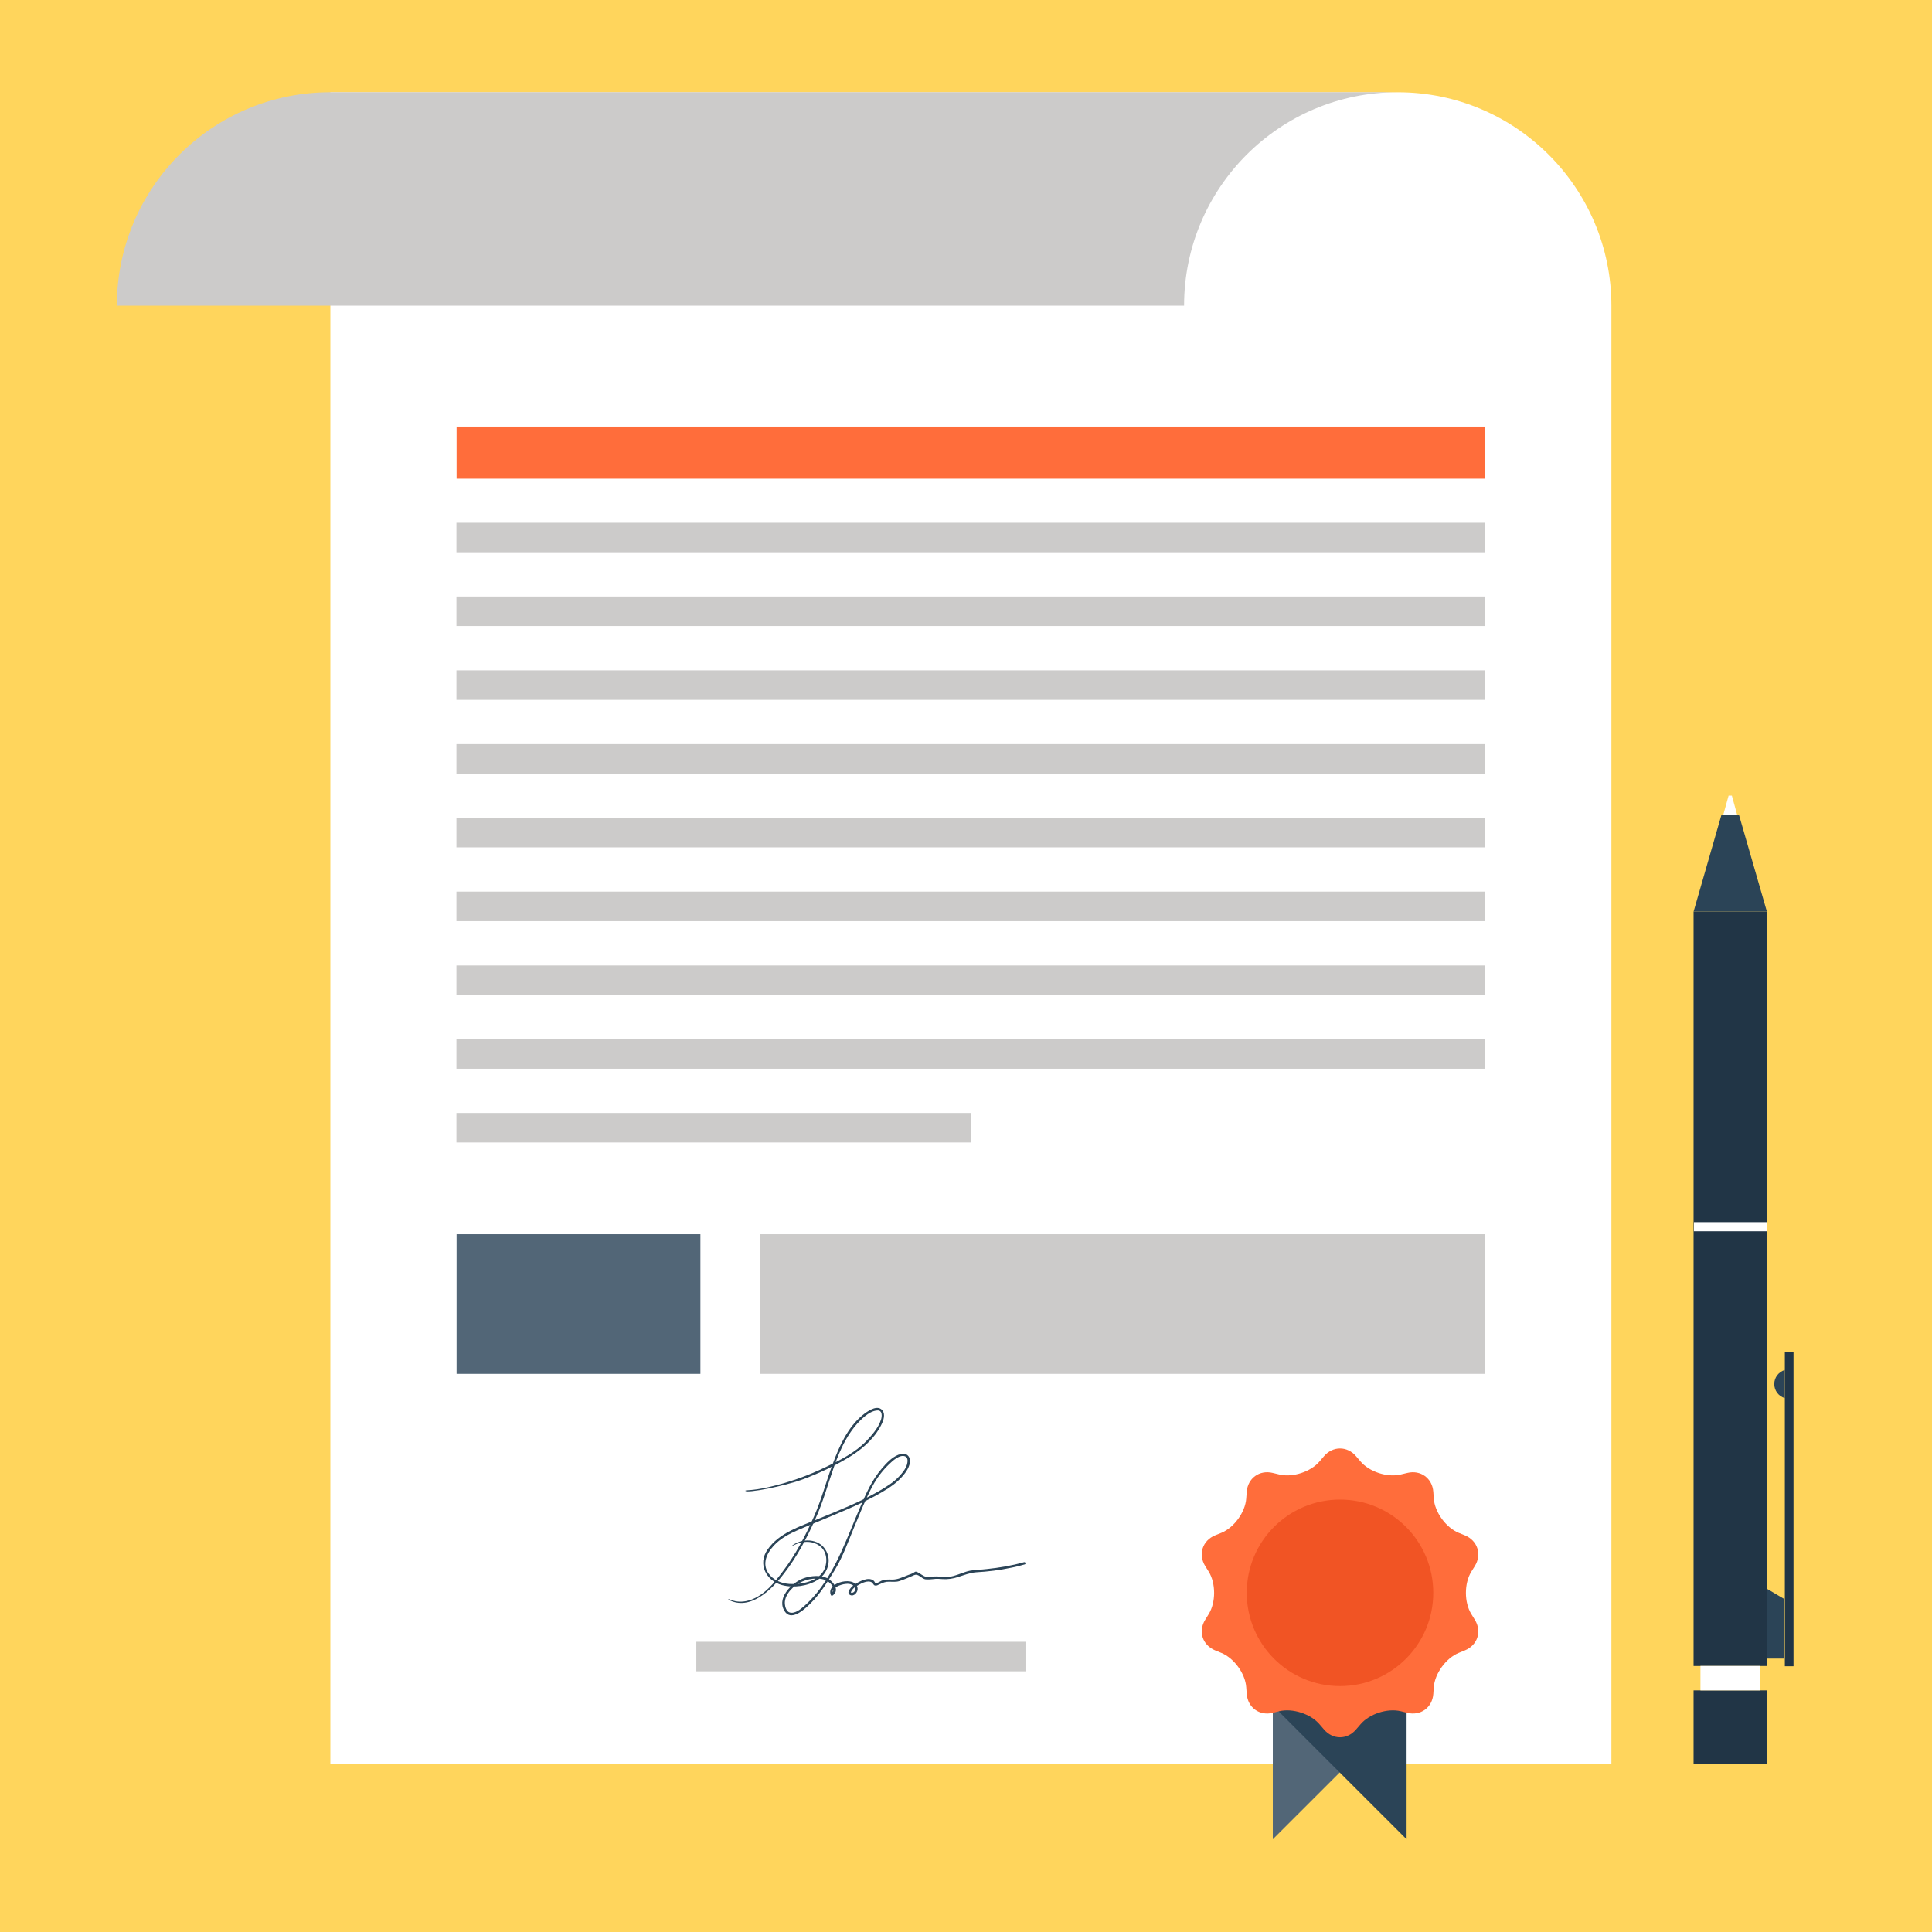 <?xml version="1.0" encoding="UTF-8" standalone="no"?>
<!-- Generator: Adobe Illustrator 19.0.0, SVG Export Plug-In . SVG Version: 6.00 Build 0)  -->

<svg
   xmlns:dc="http://purl.org/dc/elements/1.1/"
   xmlns:cc="http://creativecommons.org/ns#"
   xmlns:rdf="http://www.w3.org/1999/02/22-rdf-syntax-ns#"
   xmlns:svg="http://www.w3.org/2000/svg"
   xmlns="http://www.w3.org/2000/svg"
   xmlns:sodipodi="http://sodipodi.sourceforge.net/DTD/sodipodi-0.dtd"
   xmlns:inkscape="http://www.inkscape.org/namespaces/inkscape"
   version="1.1"
   id="Layer_1"
   x="0px"
   y="0px"
   viewBox="0 0 512 512"
   style="enable-background:new 0 0 512 512;"
   xml:space="preserve"
   sodipodi:docname="siscont.svg"
   inkscape:version="0.92.3 (2405546, 2018-03-11)"><defs
   id="defs1163" /><sodipodi:namedview
   pagecolor="#ffffff"
   bordercolor="#666666"
   borderopacity="1"
   objecttolerance="10"
   gridtolerance="10"
   guidetolerance="10"
   inkscape:pageopacity="0"
   inkscape:pageshadow="2"
   inkscape:window-width="1600"
   inkscape:window-height="872"
   id="namedview1161"
   showgrid="false"
   inkscape:zoom="0.91564804"
   inkscape:cx="165.31534"
   inkscape:cy="267.99532"
   inkscape:window-x="0"
   inkscape:window-y="0"
   inkscape:window-maximized="1"
   inkscape:current-layer="Layer_1" />
<rect
   style="fill:#FFD55C;"
   width="512"
   height="512"
   id="rect1058" />
<path
   style="fill:#ffffff;stroke-width:1.454"
   d="M 370.465,24.45 H 87.554 V 467.52 H 427.038 V 81.048 c 10e-4,-31.239 -25.371,-56.598 -56.572,-56.598 z"
   id="path1060"
   inkscape:connector-curvature="0" />
<rect
   x="121.001"
   y="327.072"
   style="fill:#526677;stroke-width:1.454"
   width="64.614"
   height="37.017"
   id="rect1062" />
<rect
   x="201.319"
   y="327.072"
   style="fill:#cccbca;stroke-width:1.454"
   width="192.28"
   height="37.017"
   id="rect1064" />
<polygon
   style="fill:#526677"
   points="335.457,390.838 311.073,415.214 311.073,390.838 "
   id="polygon1066"
   transform="matrix(1.454,0,0,1.454,-114.993,-116.287)" />
<polygon
   style="fill:#2b4457"
   points="311.073,390.838 335.457,415.214 335.457,390.838 "
   id="polygon1068"
   transform="matrix(1.454,0,0,1.454,-114.993,-116.287)" />
<path
   style="fill:#ff6d3b;stroke-width:1.454"
   d="m 350.861,385.92 c 2.341,-2.754 6.176,-2.754 8.518,0 l 1.165,1.367 c 2.341,2.766 7.137,4.326 10.67,3.463 l 1.728,-0.41 c 3.529,-0.867 6.637,1.392 6.902,5.011 l 0.122,1.783 c 0.265,3.618 3.246,7.703 6.596,9.076 l 1.646,0.67 c 3.365,1.382 4.549,5.038 2.644,8.123 l -0.938,1.504 c -1.907,3.086 -1.907,8.142 0,11.228 l 0.938,1.527 c 1.907,3.071 0.723,6.72 -2.644,8.105 l -1.646,0.673 c -3.351,1.374 -6.333,5.458 -6.596,9.083 l -0.122,1.773 c -0.265,3.63 -3.372,5.882 -6.902,5.019 l -1.728,-0.425 c -3.532,-0.857 -8.329,0.704 -10.67,3.473 l -1.165,1.351 c -2.341,2.778 -6.176,2.778 -8.518,0 l -1.165,-1.351 c -2.341,-2.766 -7.145,-4.329 -10.67,-3.473 l -1.723,0.425 c -3.529,0.864 -6.637,-1.389 -6.906,-5.019 l -0.134,-1.773 c -0.253,-3.63 -3.231,-7.71 -6.586,-9.083 l -1.649,-0.673 c -3.362,-1.384 -4.546,-5.033 -2.644,-8.105 l 0.942,-1.527 c 1.902,-3.086 1.902,-8.142 0,-11.228 l -0.942,-1.504 c -1.902,-3.086 -0.718,-6.742 2.632,-8.123 l 1.661,-0.67 c 3.351,-1.37 6.329,-5.458 6.586,-9.076 l 0.134,-1.783 c 0.268,-3.618 3.377,-5.878 6.906,-5.011 l 1.723,0.41 c 3.525,0.864 8.329,-0.697 10.67,-3.463 z"
   id="path1070"
   inkscape:connector-curvature="0" />
<path
   style="fill:#f15424;stroke-width:1.454"
   d="m 379.832,422.099 c 0,13.655 -11.057,24.731 -24.712,24.731 -13.663,0 -24.717,-11.076 -24.717,-24.731 0,-13.648 11.054,-24.698 24.717,-24.698 13.655,0 24.712,11.049 24.712,24.698 z"
   id="path1072"
   inkscape:connector-curvature="0" />
<g
   id="g1078"
   transform="matrix(1.454,0,0,1.454,-114.993,-116.287)">
	<path
   style="fill:#2b4457"
   d="m 225.498,349.573 c 3.021,-1.144 6.036,-2.545 8.771,-4.273 2.278,-1.439 4.475,-3.459 5.601,-5.947 0.366,-0.819 0.63,-1.999 -0.241,-2.575 -0.975,-0.653 -2.601,0.54 -3.331,1.132 -2.665,2.184 -4.229,5.622 -5.394,8.771 -1.226,3.223 -2.063,6.574 -3.474,9.736 -1.551,3.507 -3.366,6.961 -5.714,10.033 -1.492,1.974 -3.146,4.111 -5.663,5.076 -2.862,1.032 -4.216,-0.422 -4.216,0 3.96,2.158 7.941,-1.859 10.122,-4.726 2.342,-3.008 4.163,-6.436 5.727,-9.948 1.405,-3.046 2.268,-6.303 3.387,-9.477 1.178,-3.382 2.842,-6.968 5.673,-9.283 0.62,-0.502 1.436,-1.009 2.263,-1.042 0.952,-0.046 0.842,1.119 0.643,1.702 -0.476,1.492 -1.667,2.826 -2.716,3.93 -1.994,2.04 -4.667,3.402 -7.219,4.623 -3.361,1.646 -6.968,2.916 -10.642,3.74 -3.11,0.689 -4.14,0.463 -4.134,0.65 0.286,0.484 7.177,-0.852 10.557,-2.122 z"
   id="path1074"
   inkscape:connector-curvature="0" />
	<path
   style="fill:#2b4457"
   d="m 228.462,361.72 c 1.308,0.929 1.508,2.813 0.914,4.204 -0.988,2.309 -4.232,2.883 -6.431,2.744 -1.508,-0.11 -2.959,-0.719 -3.822,-1.966 -1.155,-1.718 -0.292,-3.604 0.968,-4.982 1.244,-1.354 2.847,-2.186 4.536,-2.921 2.104,-0.899 4.227,-1.761 6.369,-2.662 3.425,-1.436 6.879,-2.918 10.025,-4.923 1.17,-0.768 2.194,-1.646 3.044,-2.775 0.591,-0.804 1.288,-2.153 0.586,-3.077 -0.453,-0.576 -1.236,-0.44 -1.83,-0.238 -1.221,0.492 -2.204,1.564 -3.039,2.542 -1.805,2.112 -2.844,4.529 -3.927,7.035 -2.286,5.271 -4.132,10.857 -7.752,15.427 -0.745,0.914 -1.549,1.792 -2.435,2.573 -0.658,0.579 -1.736,1.464 -2.678,1.162 -0.594,-0.202 -0.812,-1.034 -0.852,-1.564 -0.069,-0.934 0.422,-1.812 1.009,-2.488 1.226,-1.403 2.954,-2.104 4.764,-2.122 0.817,-0.008 1.646,0.161 2.281,0.676 0.676,0.52 1.196,1.441 0.366,2.094 0.125,0.013 0.228,0.02 0.366,0.036 -0.515,-1.142 1.49,-1.756 2.271,-1.828 0.499,-0.082 1.075,0.003 1.495,0.366 0.461,0.422 0.305,1.254 -0.41,1.254 -0.33,0 0.274,-0.722 0.32,-0.768 0.251,-0.266 0.614,-0.468 0.934,-0.65 0.622,-0.346 1.71,-0.906 2.414,-0.504 0.289,0.131 0.294,0.563 0.655,0.596 0.195,0.018 0.384,-0.02 0.54,-0.12 0.525,-0.246 1.011,-0.484 1.595,-0.566 0.786,-0.056 1.49,0.118 2.268,-0.123 0.906,-0.289 1.818,-0.712 2.696,-1.085 0.806,-0.358 1.329,0.701 2.127,0.768 0.463,0.038 0.945,-0.008 1.436,-0.056 0.566,-0.097 1.132,-0.008 1.697,0.013 0.927,0.046 1.802,-0.077 2.693,-0.371 1.106,-0.346 2.15,-0.776 3.328,-0.873 2.168,-0.123 4.344,-0.387 6.464,-0.847 0.806,-0.146 1.608,-0.361 2.399,-0.591 0.276,-0.064 0.146,-0.484 -0.125,-0.402 -2.225,0.63 -4.513,1.014 -6.856,1.254 -0.975,0.12 -2.004,0.12 -2.962,0.289 -1.05,0.21 -2.004,0.694 -3.039,0.97 -0.996,0.276 -2.079,0.09 -3.098,0.082 -0.497,-0.008 -0.98,0.084 -1.467,0.11 -0.645,0.028 -1.134,-0.366 -1.626,-0.689 -0.184,-0.097 -0.535,-0.338 -0.75,-0.287 -0.131,0.036 -0.305,0.207 -0.43,0.264 -0.256,0.118 -0.54,0.228 -0.814,0.317 -1.021,0.376 -1.93,0.883 -3.018,0.855 -0.658,-0.013 -1.298,-0.046 -1.948,0.228 -0.174,0.079 -0.945,0.612 -1.134,0.358 -0.084,-0.166 -0.156,-0.305 -0.32,-0.433 -0.973,-0.701 -2.58,0.205 -3.43,0.753 -0.412,0.279 -1.674,1.436 -0.801,1.902 0.699,0.356 1.385,-0.486 1.367,-1.111 -0.072,-2.552 -5.903,-1.272 -4.867,1.147 0.054,0.125 0.246,0.11 0.34,0.046 1.224,-0.934 0.266,-2.281 -0.704,-2.954 -1.226,-0.881 -3.395,-0.643 -4.733,-0.128 -2.138,0.837 -5.043,3.768 -3.18,6.17 1.277,1.582 3.692,-0.768 4.575,-1.646 1.828,-1.8 3.098,-3.953 4.436,-6.111 1.5,-2.481 2.45,-5.233 3.556,-7.882 1.06,-2.506 2.04,-5.066 3.338,-7.447 0.788,-1.469 1.838,-2.844 3.064,-3.996 0.602,-0.579 1.887,-1.759 2.862,-1.344 0.55,0.256 0.44,1.021 0.312,1.475 -0.233,0.794 -0.832,1.526 -1.39,2.13 -1.068,1.17 -2.452,1.974 -3.786,2.76 -3.505,2.012 -7.276,3.494 -10.985,5.02 -3.313,1.39 -7.104,2.501 -9.257,5.609 -1.828,2.614 -0.264,5.681 2.652,6.461 2.089,0.556 4.703,0.197 6.533,-0.975 1.718,-1.098 2.532,-3.377 1.521,-5.23 -1.249,-2.406 -4.611,-2.427 -6.438,-0.814 -0.148,0.197 2.679,-1.925 5.218,-0.141 z"
   id="path1076"
   inkscape:connector-curvature="0" />
</g>
<g
   id="g1084"
   transform="matrix(1.454,0,0,1.454,-114.993,-116.287)">
	<rect
   x="206.003"
   y="379.213"
   style="fill:#cccbca"
   width="59.994"
   height="5.381"
   id="rect1080" />
	<path
   style="fill:#cccbca"
   d="m 139.279,96.786 c -21.504,0 -38.894,17.431 -38.894,38.907 h 194.516 c 0,-21.476 17.398,-38.907 38.902,-38.907 z"
   id="path1082"
   inkscape:connector-curvature="0" />
</g>
<rect
   x="121.001"
   y="113.043"
   style="fill:#ff6d3b;stroke-width:1.454"
   width="272.59"
   height="13.82"
   id="rect1086" />
<g
   id="g1106"
   transform="matrix(1.454,0,0,1.454,-114.993,-116.287)">
	<rect
   x="162.278"
   y="175.258"
   style="fill:#cccbca"
   width="187.443"
   height="5.379"
   id="rect1088" />
	<rect
   x="162.278"
   y="188.698"
   style="fill:#cccbca"
   width="187.443"
   height="5.379"
   id="rect1090" />
	<rect
   x="162.278"
   y="202.158"
   style="fill:#cccbca"
   width="187.443"
   height="5.379"
   id="rect1092" />
	<rect
   x="162.278"
   y="215.603"
   style="fill:#cccbca"
   width="187.443"
   height="5.379"
   id="rect1094" />
	<rect
   x="162.278"
   y="229.043"
   style="fill:#cccbca"
   width="187.443"
   height="5.379"
   id="rect1096" />
	<rect
   x="162.278"
   y="242.483"
   style="fill:#cccbca"
   width="187.443"
   height="5.386"
   id="rect1098" />
	<rect
   x="162.278"
   y="255.949"
   style="fill:#cccbca"
   width="187.443"
   height="5.379"
   id="rect1100" />
	<rect
   x="162.278"
   y="269.389"
   style="fill:#cccbca"
   width="187.443"
   height="5.381"
   id="rect1102" />
	<rect
   x="162.278"
   y="282.829"
   style="fill:#cccbca"
   width="93.724"
   height="5.379"
   id="rect1104" />
</g>
<g
   id="g1112"
   transform="matrix(1.454,0,0,1.454,-114.993,-116.287)">
	<rect
   x="387.763"
   y="246.144"
   style="fill:#213546"
   width="13.368"
   height="137.482"
   id="rect1108" />
	<rect
   x="387.763"
   y="388.07"
   style="fill:#213546"
   width="13.368"
   height="13.379"
   id="rect1110" />
</g>
<polygon
   style="fill:#2b4457"
   points="387.763,246.134 401.129,246.134 396.032,228.472 392.852,228.472 "
   id="polygon1114"
   transform="matrix(1.454,0,0,1.454,-114.993,-116.287)" />
<g
   id="g1120"
   transform="matrix(1.454,0,0,1.454,-114.993,-116.287)">
	<polygon
   style="fill:#ffffff"
   points="393.183,228.472 395.702,228.472 394.742,224.988 394.15,224.988 "
   id="polygon1116" />
	<rect
   x="389.018"
   y="383.616"
   style="fill:#ffffff"
   width="10.824"
   height="4.454"
   id="rect1118" />
</g>
<polygon
   style="fill:#2b4457"
   points="401.129,382.28 404.314,382.28 404.314,371.43 401.129,369.549 "
   id="polygon1122"
   transform="matrix(1.454,0,0,1.454,-114.993,-116.287)" />
<rect
   x="473.001"
   y="358.308"
   style="fill:#213546;stroke-width:1.454"
   width="2.298"
   height="83.266"
   id="rect1124" />
<path
   style="fill:#2b4457;stroke-width:1.454"
   d="m 472.983,370.519 v -7.46 c -1.608,0.503 -2.785,1.966 -2.785,3.723 0,1.764 1.176,3.256 2.785,3.737 z"
   id="path1126"
   inkscape:connector-curvature="0" />
<rect
   x="448.914"
   y="323.871"
   style="fill:#ffffff;stroke-width:1.454"
   width="19.441"
   height="2.416"
   id="rect1128" />
<g
   id="g1130">
</g>
<g
   id="g1132">
</g>
<g
   id="g1134">
</g>
<g
   id="g1136">
</g>
<g
   id="g1138">
</g>
<g
   id="g1140">
</g>
<g
   id="g1142">
</g>
<g
   id="g1144">
</g>
<g
   id="g1146">
</g>
<g
   id="g1148">
</g>
<g
   id="g1150">
</g>
<g
   id="g1152">
</g>
<g
   id="g1154">
</g>
<g
   id="g1156">
</g>
<g
   id="g1158">
</g>
</svg>